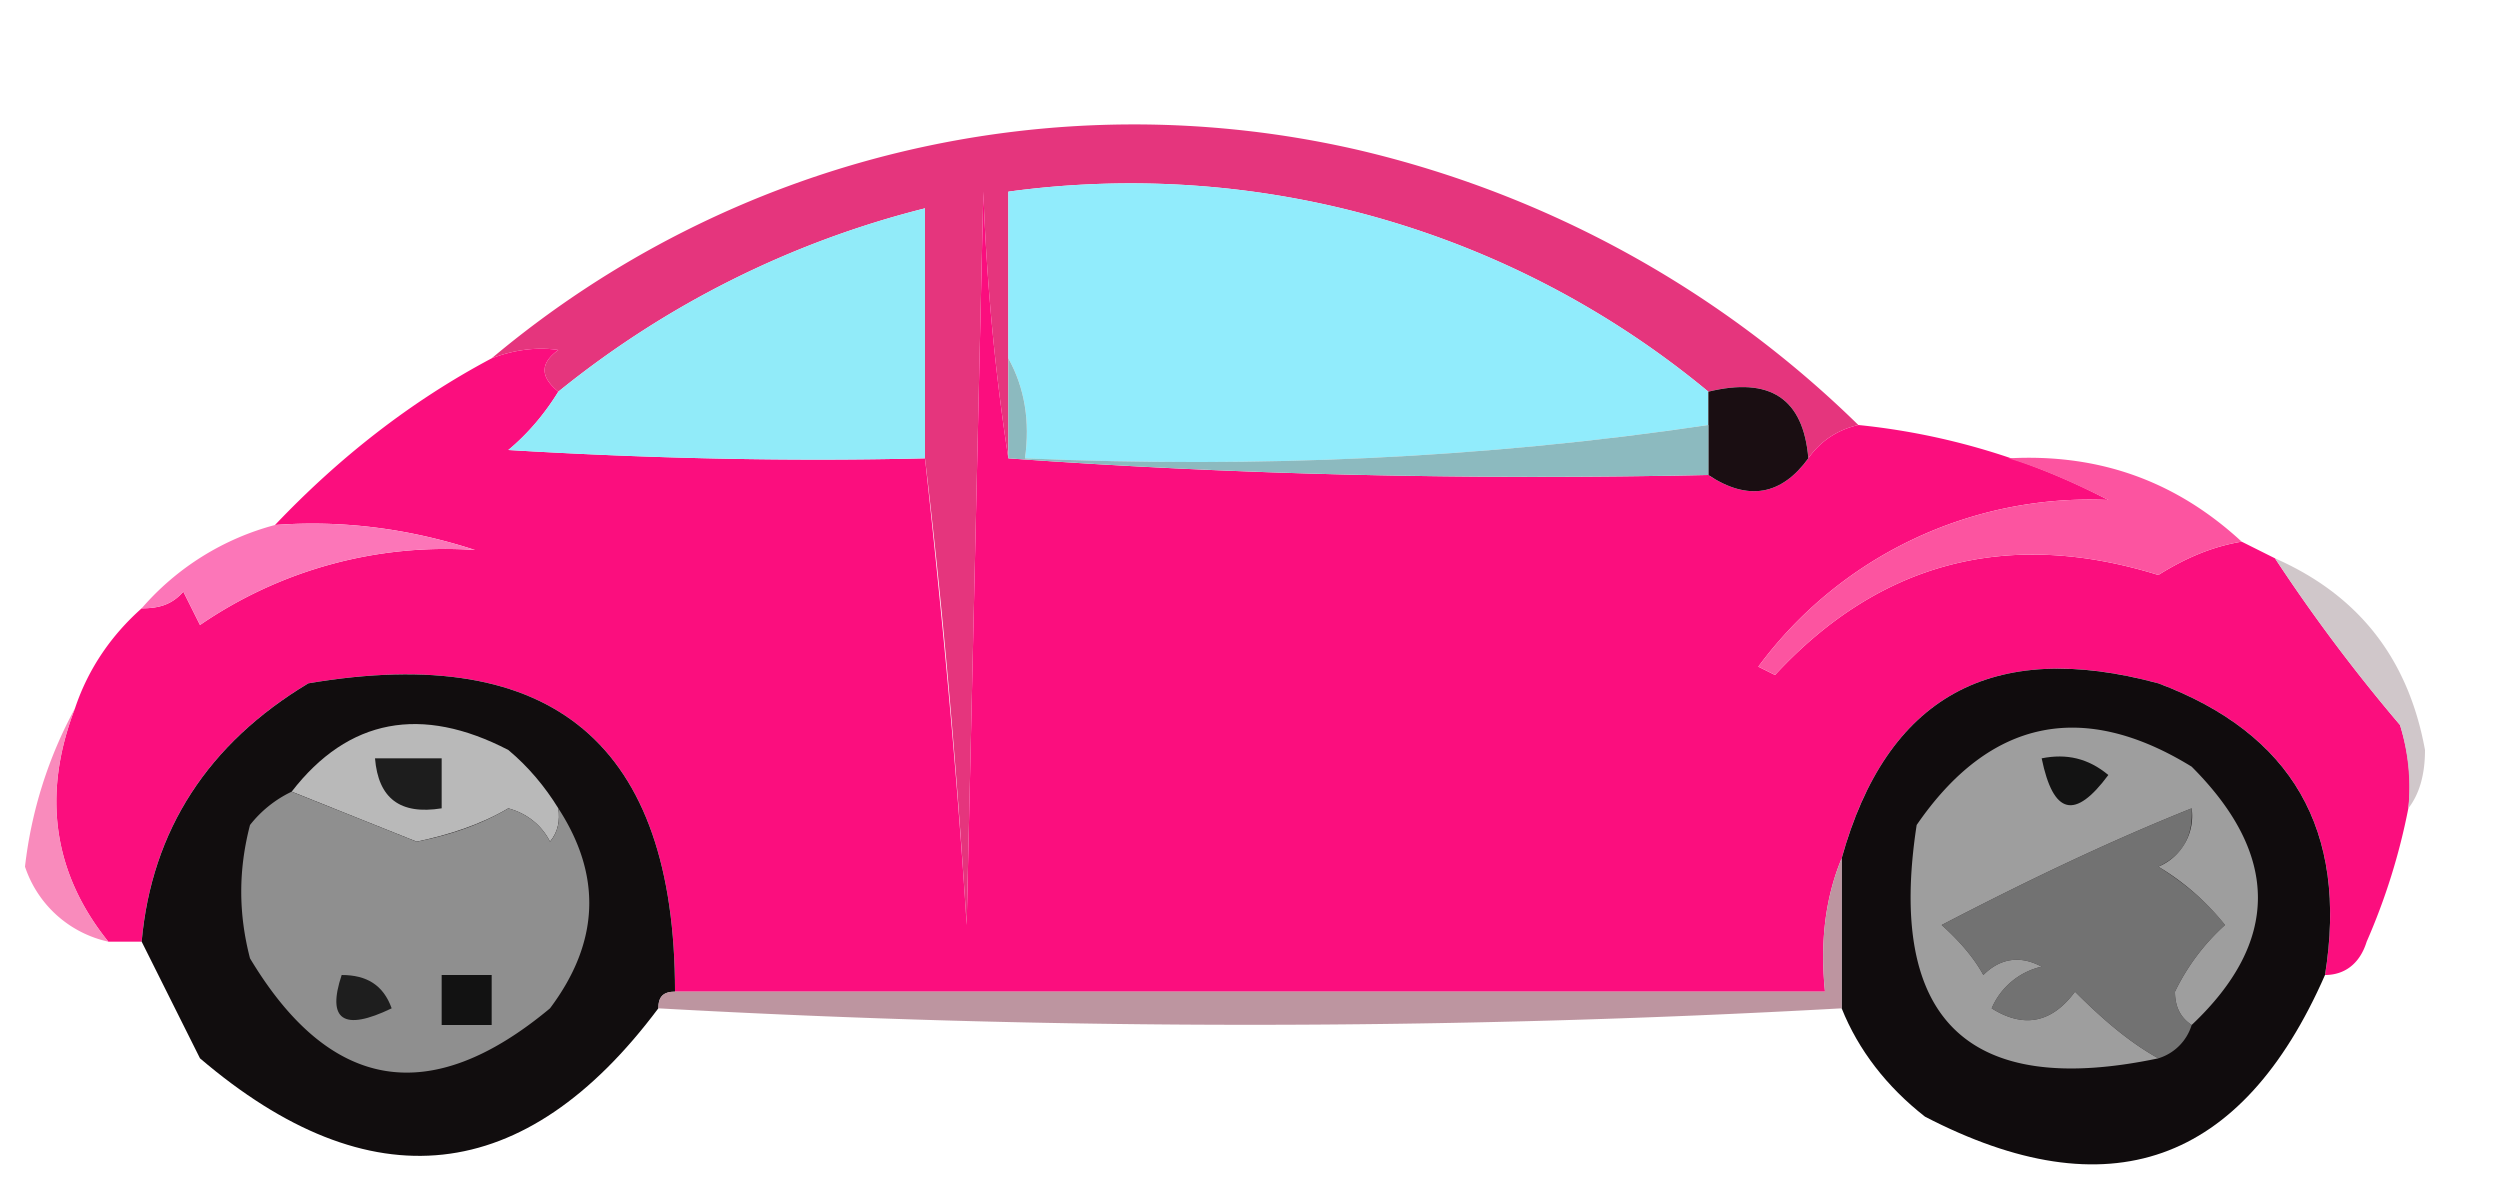 <svg xmlns="http://www.w3.org/2000/svg" width="150" height="72" style="shape-rendering:geometricPrecision;text-rendering:geometricPrecision;image-rendering:optimizeQuality;fill-rule:evenodd;clip-rule:evenodd"><path fill="#e5357d" d="M111.5 25.5c-1.3.3-2.3 1-3 2-.3-3.6-2.3-4.9-6-4a54.3 54.3 0 0 0-42-12v16c-.8-5.2-1.3-10.5-1.5-16l-1 44c-.6-9.5-1.4-18.8-2.5-28v-15a57 57 0 0 0-22 11c-1.1-.9-1.1-1.7 0-2.5-1.3-.2-2.7 0-4 .5A59.9 59.9 0 0 1 81.5 9a63.6 63.6 0 0 1 30 16.5Z" style="opacity:1"/><path fill="#fb0e7e" d="M60.5 27.5c13.8 1 27.8 1.3 42 1 2.4 1.6 4.4 1.2 6-1 .7-1 1.7-1.7 3-2a41.3 41.3 0 0 1 15 4.5 24.7 24.7 0 0 0-21 10l1 .5c6.3-6.8 14-8.8 23-6 1.6-1 3.2-1.7 5-2l2 1a102 102 0 0 0 7.5 10c.5 1.6.7 3.3.5 5a38 38 0 0 1-2.5 8c-.4 1.3-1.3 2-2.5 2 1.4-8.7-2-14.5-10-17.5-10-2.7-16.3.8-19 10.5-1 2.4-1.3 5.1-1 8h-69c0-14.8-7.3-21-22-18.5-6 3.6-9.4 8.8-10 15.5h-2c-3.3-4.1-4-8.8-2-14 .8-2.4 2.2-4.4 4-6 1 0 1.8-.2 2.5-1l1 2A26 26 0 0 1 28.5 33c-4-1.3-8-1.8-12-1.5 3.8-4 8.1-7.4 13-10 1.3-.5 2.7-.7 4-.5-1.1.8-1.1 1.6 0 2.5-.8 1.3-1.8 2.5-3 3.5 8.3.5 16.7.7 25 .5 1 9.2 1.9 18.5 2.5 28l1-44c.2 5.5.7 10.8 1.5 16Z" style="opacity:1"/><path fill="#91ebf9" d="M55.5 27.5c-8.3.2-16.7 0-25-.5 1.2-1 2.2-2.2 3-3.5a57 57 0 0 1 22-11v15Z" style="opacity:1"/><path fill="#91ecfc" d="M102.5 23.5v2c-13.4 2-27 2.6-41 2 .3-2.2 0-4.2-1-6v-10a54.3 54.3 0 0 1 42 12Z" style="opacity:1"/><path fill="#1a0e12" d="M102.5 23.5c3.7-.9 5.7.4 6 4-1.6 2.2-3.6 2.6-6 1v-5Z" style="opacity:1"/><path fill="#8cbabf" d="M60.5 21.5c1 1.8 1.3 3.8 1 6 14 .6 27.6 0 41-2v3c-14.2.3-28.2 0-42-1v-6Z" style="opacity:1"/><path fill="#fc54a0" d="M120.5 27.5c5.5-.3 10.1 1.4 14 5-1.8.3-3.4 1-5 2-9-2.8-16.7-.8-23 6l-1-.5a24.7 24.7 0 0 1 21-10c-2-1-4-1.9-6-2.5Z" style="opacity:1"/><path fill="#fc76b8" d="M16.5 31.5c4-.3 8 .2 12 1.5A26 26 0 0 0 12 37.5l-1-2c-.7.8-1.5 1-2.5 1a16 16 0 0 1 8-5Z" style="opacity:1"/><path fill="#cac0c4" d="M136.5 33.5c5 2.2 8 6 9 11.5 0 1.4-.3 2.6-1 3.5a13 13 0 0 0-.5-5 102 102 0 0 1-7.5-10Z" style="opacity:.894"/><path fill="#110d0e" d="M40.5 59.5c-.7 0-1 .3-1 1-8 10.7-17.3 11.7-27.5 3l-3.5-7c.6-6.7 4-11.9 10-15.5 14.7-2.5 22 3.7 22 18.5Z" style="opacity:.999"/><path fill="#100c0d" d="M139.5 58.5c-5 11.4-13 14.2-24 8.5-2.3-1.8-4-4-5-6.5v-9c2.7-9.7 9-13.2 19-10.5 8 3 11.4 8.8 10 17.5Z" style="opacity:1"/><path fill="#b9b9b9" d="M33.5 48.5c.1.7 0 1.4-.5 2-.5-1-1.4-1.7-2.5-2-1.7 1-3.6 1.6-5.5 2l-7.5-3c3.4-4.4 7.8-5.2 13-2.5 1.2 1 2.2 2.2 3 3.5Z" style="opacity:1"/><path fill="#1d1d1d" d="M22.5 45.5h4v3c-2.5.4-3.8-.6-4-3Z" style="opacity:1"/><path fill="#8f8f8f" d="m17.5 47.5 7.5 3c2-.4 3.8-1 5.5-2 1.1.3 2 1 2.5 2 .5-.6.6-1.3.5-2 2.6 4 2.5 8-.5 12-7.2 6-13.2 5-18-3-.7-2.7-.7-5.3 0-8a7 7 0 0 1 2.5-2Z" style="opacity:1"/><path fill="#727272" d="M131.5 61.5a3 3 0 0 1-2 2c-1.8-1-3.4-2.4-5-4-1.4 1.9-3.1 2.2-5 1a4.3 4.3 0 0 1 3-2.5c-1.3-.7-2.5-.5-3.5.5-.6-1.1-1.5-2.1-2.5-3 5-2.6 10-5 15-7 .1 1.6-.5 2.8-2 3.5 1.6 1 2.9 2.1 4 3.5a13 13 0 0 0-3 4c0 1 .4 1.6 1 2Z" style="opacity:1"/><path fill="#f879b1" d="M4.5 42.5c-2 5.2-1.3 9.9 2 14a6.8 6.8 0 0 1-5-4.5 26 26 0 0 1 3-9.5Z" style="opacity:.863"/><path fill="#9e9e9e" d="M131.5 61.5c-.6-.4-1-1-1-2a13 13 0 0 1 3-4 14.8 14.8 0 0 0-4-3.5 3.3 3.3 0 0 0 2-3.5c-5 2-10 4.4-15 7 1 .9 1.9 1.9 2.5 3 1-1 2.2-1.2 3.5-.5a4.3 4.3 0 0 0-3 2.5c1.9 1.2 3.6.9 5-1 1.6 1.6 3.2 3 5 4-11.4 2.4-16.3-2.3-14.5-14 4.4-6.4 10-7.5 16.5-3.5 5.3 5.3 5.3 10.5 0 15.5Z" style="opacity:1"/><path fill="#131313" d="M122.5 45.5c1.5-.3 2.8 0 4 1-2 2.7-3.3 2.4-4-1Z" style="opacity:1"/><path fill="#1e1e1e" d="M20.5 58.5c1.5 0 2.5.6 3 2-2.9 1.4-3.9.7-3-2Z" style="opacity:1"/><path fill="#121212" d="M26.5 58.5h3v3h-3v-3Z" style="opacity:1"/><path fill="#b68a96" d="M110.5 51.5v9a638 638 0 0 1-71 0c0-.7.3-1 1-1h69c-.3-2.9 0-5.6 1-8Z" style="opacity:.906"/></svg>
